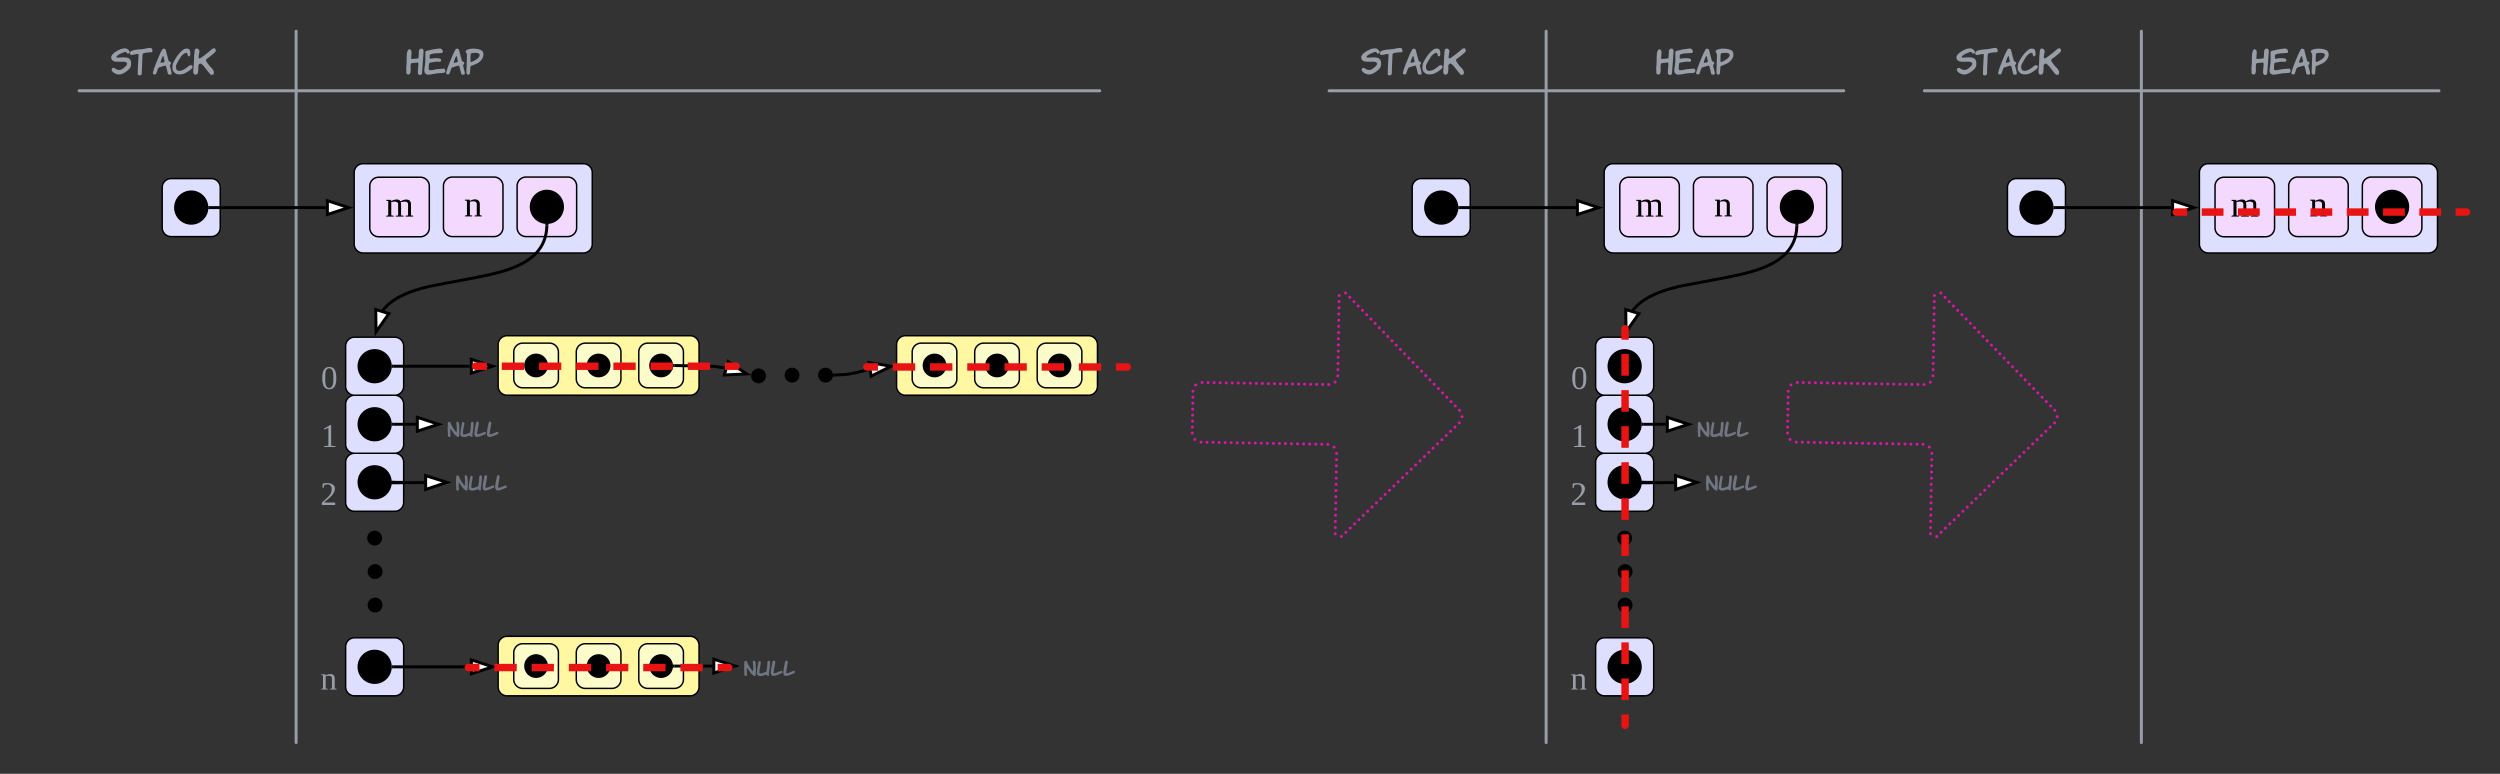 <svg xmlns="http://www.w3.org/2000/svg" xmlns:xlink="http://www.w3.org/1999/xlink" xmlns:lucid="lucid" width="1680" height="520"><rect width="100%" height="100%" fill="#333333" stroke="none"/><g transform="translate(520 380)" lucid:page-tab-id="0_0"><path d="M-500-354a6 6 0 0 1 6-6h168a6 6 0 0 1 6 6v28a6 6 0 0 1-6 6h-168a6 6 0 0 1-6-6z" fill="none"/><use xlink:href="#a" transform="matrix(1,0,0,1,-500,-360) translate(54.633 30.244)"/><path d="M-311-354a6 6 0 0 1 6-6h168a6 6 0 0 1 6 6v28a6 6 0 0 1-6 6h-168a6 6 0 0 1-6-6z" fill="none"/><use xlink:href="#b" transform="matrix(1,0,0,1,-311,-360) translate(63.8 30.244)"/><path d="M-321-359.5a.5.5 0 0 1 .5.5v478a.5.5 0 0 1-.5.5.5.5 0 0 1-.5-.5v-478a.5.5 0 0 1 .5-.5z" stroke="#979ea8" fill="none"/><path d="M-467.32-319a.5.5 0 0 1 .5-.5H219a.5.5 0 0 1 .5.5.5.5 0 0 1-.5.5h-685.82a.5.5 0 0 1-.5-.5z" stroke="#979ea8" fill="none"/><path d="M-411-254a6 6 0 0 1 6-6h27a6 6 0 0 1 6 6v27a6 6 0 0 1-6 6h-27a6 6 0 0 1-6-6z" stroke="#000" fill="#dedeff"/><path d="M-380.5-240.5c0 6.07-4.93 11-11 11s-11-4.93-11-11 4.93-11 11-11 11 4.93 11 11z" stroke="#000"/><path d="M-282-264a6 6 0 0 1 6-6h148a6 6 0 0 1 6 6v48a6 6 0 0 1-6 6h-148a6 6 0 0 1-6-6z" stroke="#000" fill="#dedeff"/><path d="M-271.5-254.9a6 6 0 0 1 6-6h28a6 6 0 0 1 6 6v28a6 6 0 0 1-6 6h-28a6 6 0 0 1-6-6z" stroke="#000" fill="#f4d9ff"/><use xlink:href="#c" transform="matrix(1,0,0,1,-266.507,-255.893) translate(5.494 21.431)"/><path d="M-222-255.02a6 6 0 0 1 6-6h28a6 6 0 0 1 6 6v28a6 6 0 0 1-6 6h-28a6 6 0 0 1-6-6z" stroke="#000" fill="#f4d9ff"/><use xlink:href="#d" transform="matrix(1,0,0,1,-217,-256.016) translate(8.889 21.431)"/><path d="M-172.5-255.02a6 6 0 0 1 6-6h28a6 6 0 0 1 6 6v28a6 6 0 0 1-6 6h-28a6 6 0 0 1-6-6z" stroke="#000" fill="#f4d9ff"/><path d="M-141.5-241c0 6.07-4.92 11-11 11-6.07 0-11-4.93-11-11s4.93-11 11-11c6.08 0 11 4.93 11 11z" stroke="#000"/><path d="M-281.74-36.4a6 6 0 0 1-6-6v-27a6 6 0 0 1 6-6h27a6 6 0 0 1 6 6v27a6 6 0 0 1-6 6z" stroke="#000" fill="#dedeff"/><path d="M-268.24-66.9c6.08 0 11 4.93 11 11 0 6.08-4.92 11-11 11-6.07 0-11-4.92-11-11 0-6.07 4.93-11 11-11z" stroke="#000"/><path d="M-281.74-75.4a6 6 0 0 1-6-6v-27a6 6 0 0 1 6-6h27a6 6 0 0 1 6 6v27a6 6 0 0 1-6 6z" stroke="#000" fill="#dedeff"/><path d="M-268.24-105.9c6.08 0 11 4.93 11 11 0 6.08-4.92 11-11 11-6.07 0-11-4.92-11-11 0-6.07 4.93-11 11-11z" stroke="#000"/><path d="M-281.74-114.4a6 6 0 0 1-6-6v-27a6 6 0 0 1 6-6h27a6 6 0 0 1 6 6v27a6 6 0 0 1-6 6z" stroke="#000" fill="#dedeff"/><path d="M-268.24-144.9c6.08 0 11 4.93 11 11 0 6.08-4.92 11-11 11-6.07 0-11-4.92-11-11 0-6.07 4.93-11 11-11z" stroke="#000"/><path d="M-379-240.5h78" stroke="#000" stroke-width="2" stroke-linejoin="round" fill="none"/><path d="M-378.97-239.5h-1.16l.13-1-.13-1h1.16z" stroke="#000" stroke-width=".05"/><path d="M-285.74-240.5l-14.26 4.63v-9.26z" stroke="#000" stroke-width="2" fill="#fff"/><path d="M-152.5-228.5l-.03.65-.1 1.53-.15 1.43-.2 1.35-.26 1.27-.3 1.2-.32 1.15-.36 1.1-.4 1.05-.46 1.02-.48 1-.52.95-.57.94-.6.92-.67.9-.7.92-.78.9-.85.88-.9.9-1.02.9-1.1.9-1.23.9-1.36.94-1.53.95-1.73.97-2 1-2.3 1.06-2.76 1.1-3.34 1.2-4.25 1.28-5.8 1.5-9.94 2.1-31.58 5.98-5.82 1.5-4.25 1.3-3.34 1.18-2.75 1.1-2.3 1.05-2 1-1.74 1-1.53.94-1.36.94-1.22.9-1.1.9-1.02.9-.9.9-.85.9-.78.9-.7.9-.1.1" stroke="#000" stroke-width="2" stroke-linejoin="round" fill="none"/><path d="M-151.52-228.45l-2-.04.03-1.13 1 .13 1-.13z" stroke="#000" stroke-width=".05"/><path d="M-267.28-157l-.23-15 8.85 2.74z" stroke="#000" stroke-width="2" fill="#fff"/><path d="M-307.24-130.4a6 6 0 0 1 6-6h4a6 6 0 0 1 6 6v10a6 6 0 0 1-6 6h-4a6 6 0 0 1-6-6z" fill="none"/><use xlink:href="#e" transform="matrix(1,0,0,1,-307.243,-136.398) translate(2.944 17.778)"/><path d="M-307.24-91.4a6 6 0 0 1 6-6h4a6 6 0 0 1 6 6v10a6 6 0 0 1-6 6h-4a6 6 0 0 1-6-6z" fill="none"/><use xlink:href="#f" transform="matrix(1,0,0,1,-307.243,-97.398) translate(2.944 17.778)"/><path d="M-307.63-52.4a6 6 0 0 1 6-6h4a6 6 0 0 1 6 6v10a6 6 0 0 1-6 6h-4a6 6 0 0 1-6-6z" fill="none"/><use xlink:href="#g" transform="matrix(1,0,0,1,-307.625,-58.398) translate(2.944 17.778)"/><path d="M-185.24-148.4a6 6 0 0 1 6-6h123a6 6 0 0 1 6 6v28a6 6 0 0 1-6 6h-123a6 6 0 0 1-6-6z" stroke="#000" fill="#fff7a1"/><path d="M-174.75-143.4a6 6 0 0 1 6-6h18a6 6 0 0 1 6 6v18a6 6 0 0 1-6 6h-18a6 6 0 0 1-6-6z" stroke="#000" fill="#fcfcca"/><path d="M-152.25-134.4c0 4.14-3.36 7.5-7.5 7.5-4.14 0-7.5-3.36-7.5-7.5 0-4.14 3.36-7.5 7.5-7.5 4.14 0 7.5 3.36 7.5 7.5z" stroke="#000"/><path d="M-132.74-143.4a6 6 0 0 1 6-6h18a6 6 0 0 1 6 6v18a6 6 0 0 1-6 6h-18a6 6 0 0 1-6-6z" stroke="#000" fill="#fcfcca"/><path d="M-110.24-134.4c0 4.14-3.36 7.5-7.5 7.5-4.15 0-7.5-3.36-7.5-7.5 0-4.14 3.35-7.5 7.5-7.5 4.14 0 7.5 3.36 7.5 7.5z" stroke="#000"/><path d="M-90.74-143.4a6 6 0 0 1 6-6h18a6 6 0 0 1 6 6v18a6 6 0 0 1-6 6h-18a6 6 0 0 1-6-6z" stroke="#000" fill="#fcfcca"/><path d="M-68.24-134.4c0 4.14-3.35 7.5-7.5 7.5-4.14 0-7.5-3.36-7.5-7.5 0-4.14 3.36-7.5 7.5-7.5 4.15 0 7.5 3.36 7.5 7.5z" stroke="#000"/><path d="M-255.73-133.9h51.48" stroke="#000" stroke-width="2" stroke-linejoin="round" fill="none"/><path d="M-255.7-132.9h-1.16l.13-1-.13-1h1.15z" stroke="#000" stroke-width=".05"/><path d="M-188.98-133.9l-14.27 4.64v-9.27z" stroke="#000" stroke-width="2" fill="#fff"/><path d="M-263.74-18.4c0 2.5-2 4.5-4.5 4.5-2.48 0-4.5-2-4.5-4.5 0-2.48 2.02-4.5 4.5-4.5 2.5 0 4.5 2.02 4.5 4.5zM-263.44 4.1c0 2.5-2 4.5-4.5 4.5s-4.5-2-4.5-4.5c0-2.48 2-4.5 4.5-4.5s4.5 2.02 4.5 4.5zM-263.44 26.6c0 2.5-2 4.5-4.5 4.5s-4.5-2-4.5-4.5c0-2.48 2-4.5 4.5-4.5s4.5 2.02 4.5 4.5z" stroke="#000"/><path d="M-281.74 87.6a6 6 0 0 1-6-6v-27a6 6 0 0 1 6-6h27a6 6 0 0 1 6 6v27a6 6 0 0 1-6 6z" stroke="#000" fill="#dedeff"/><path d="M-268.24 57.1c6.08 0 11 4.93 11 11 0 6.08-4.92 11-11 11-6.07 0-11-4.92-11-11 0-6.07 4.93-11 11-11z" stroke="#000"/><path d="M-307.63 71.6a6 6 0 0 1 6-6h4a6 6 0 0 1 6 6v10a6 6 0 0 1-6 6h-4a6 6 0 0 1-6-6z" fill="none"/><use xlink:href="#h" transform="matrix(1,0,0,1,-307.625,65.602) translate(2.944 17.778)"/><path d="M-185.24 53.6a6 6 0 0 1 6-6h123a6 6 0 0 1 6 6v28a6 6 0 0 1-6 6h-123a6 6 0 0 1-6-6z" stroke="#000" fill="#fff7a1"/><path d="M-174.75 58.6a6 6 0 0 1 6-6h18a6 6 0 0 1 6 6v18a6 6 0 0 1-6 6h-18a6 6 0 0 1-6-6z" stroke="#000" fill="#fcfcca"/><path d="M-152.25 67.6c0 4.14-3.36 7.5-7.5 7.5-4.14 0-7.5-3.36-7.5-7.5 0-4.14 3.36-7.5 7.5-7.5 4.14 0 7.5 3.36 7.5 7.5z" stroke="#000"/><path d="M-132.74 58.6a6 6 0 0 1 6-6h18a6 6 0 0 1 6 6v18a6 6 0 0 1-6 6h-18a6 6 0 0 1-6-6z" stroke="#000" fill="#fcfcca"/><path d="M-110.24 67.6c0 4.14-3.36 7.5-7.5 7.5-4.15 0-7.5-3.36-7.5-7.5 0-4.14 3.35-7.5 7.5-7.5 4.14 0 7.5 3.36 7.5 7.5z" stroke="#000"/><path d="M-90.74 58.6a6 6 0 0 1 6-6h18a6 6 0 0 1 6 6v18a6 6 0 0 1-6 6h-18a6 6 0 0 1-6-6z" stroke="#000" fill="#fcfcca"/><path d="M-68.24 67.6c0 4.14-3.35 7.5-7.5 7.5-4.14 0-7.5-3.36-7.5-7.5 0-4.14 3.36-7.5 7.5-7.5 4.15 0 7.5 3.36 7.5 7.5z" stroke="#000"/><path d="M82.5-148.4a6 6 0 0 1 6-6h123a6 6 0 0 1 6 6v28a6 6 0 0 1-6 6h-123a6 6 0 0 1-6-6z" stroke="#000" fill="#fff7a1"/><path d="M93-143.4a6 6 0 0 1 6-6h18a6 6 0 0 1 6 6v18a6 6 0 0 1-6 6H99a6 6 0 0 1-6-6z" stroke="#000" fill="#fcfcca"/><path d="M115.5-134.4c0 4.14-3.36 7.5-7.5 7.5-4.15 0-7.5-3.36-7.5-7.5 0-4.14 3.35-7.5 7.5-7.5 4.14 0 7.5 3.36 7.5 7.5z" stroke="#000"/><path d="M135-143.4a6 6 0 0 1 6-6h18a6 6 0 0 1 6 6v18a6 6 0 0 1-6 6h-18a6 6 0 0 1-6-6z" stroke="#000" fill="#fcfcca"/><path d="M157.5-134.4c0 4.14-3.36 7.5-7.5 7.5-4.14 0-7.5-3.36-7.5-7.5 0-4.14 3.36-7.5 7.5-7.5 4.14 0 7.5 3.36 7.5 7.5z" stroke="#000"/><path d="M177-143.4a6 6 0 0 1 6-6h18a6 6 0 0 1 6 6v18a6 6 0 0 1-6 6h-18a6 6 0 0 1-6-6z" stroke="#000" fill="#fcfcca"/><path d="M199.5-134.4c0 4.14-3.35 7.5-7.5 7.5-4.14 0-7.5-3.36-7.5-7.5 0-4.14 3.36-7.5 7.5-7.5 4.15 0 7.5 3.36 7.5 7.5zM-5.74-127.4c0 2.5-2.02 4.5-4.5 4.5-2.5 0-4.5-2-4.5-4.5 0-2.48 2-4.5 4.5-4.5 2.48 0 4.5 2.02 4.5 4.5zM39.26-127.9c0 2.5-2.02 4.5-4.5 4.5-2.5 0-4.5-2-4.5-4.5 0-2.48 2-4.5 4.5-4.5 2.48 0 4.5 2.02 4.5 4.5z" stroke="#000"/><path d="M-66.73-134.38l26.32.57 7.48 1.06" stroke="#000" stroke-width="2" stroke-linejoin="round" fill="none"/><path d="M-66.68-135.38l-.05 2-1.2-.02.2-.98-.16-1.02z" stroke="#000" stroke-width=".05"/><path d="M-18.22-128.75l-14.98.74 2.43-8.96z" stroke="#000" stroke-width="2" fill="#fff"/><path d="M40.76-127.95l8.03-.43 6.34-1.14 8.65-2.13" stroke="#000" stroke-width="2" stroke-linejoin="round" fill="none"/><path d="M40.84-126.95l-1.42.07.34-.95-.1-1.03v-.03l1.07-.05z" stroke="#000" stroke-width=".05"/><path d="M78.8-133.9l-13.4 6.7-1.4-9.17z" stroke="#000" stroke-width="2" fill="#fff"/><path d="M16.76-127.9c0 2.5-2.02 4.5-4.5 4.5-2.5 0-4.5-2-4.5-4.5 0-2.48 2-4.5 4.5-4.5 2.48 0 4.5 2.02 4.5 4.5z" stroke="#000"/><path d="M-22.82 64.6a6 6 0 0 1 6-6h28a6 6 0 0 1 6 6v6a6 6 0 0 1-6 6h-28a6 6 0 0 1-6-6z" fill="none"/><use xlink:href="#i" transform="matrix(1,0,0,1,-22.815,58.602) translate(2.713 15.72)"/><path d="M-66.73 67.6h25.4" stroke="#000" stroke-width="2" stroke-linejoin="round" fill="none"/><path d="M-66.7 68.6h-1.24l.2-.98-.15-1.02h1.2z" stroke="#000" stroke-width=".05"/><path d="M-26.05 67.6l-14.27 4.64v-9.27z" stroke="#000" stroke-width="2" fill="#fff"/><path d="M-216.44-60a6 6 0 0 1 6-6h28a6 6 0 0 1 6 6v6a6 6 0 0 1-6 6h-28a6 6 0 0 1-6-6z" fill="none"/><use xlink:href="#i" transform="matrix(1,0,0,1,-216.444,-66) translate(2.713 15.72)"/><path d="M-222.04-96a6 6 0 0 1 6-6h28a6 6 0 0 1 6 6v6a6 6 0 0 1-6 6h-28a6 6 0 0 1-6-6z" fill="none"/><use xlink:href="#i" transform="matrix(1,0,0,1,-222.044,-102) translate(2.713 15.72)"/><path d="M-255.73-55.9l6.43.07h.03l-.02.02-.97.04-6.78.2.86.02 21.23-.2" stroke="#000" stroke-width="2" stroke-linejoin="round" fill="none"/><path d="M-255.7-56.9l-.02 2h-1.14l.13-1-.13-1z" stroke="#000" stroke-width=".05"/><path d="M-219.7-55.87l-14.23 4.77-.08-9.27z" stroke="#000" stroke-width="2" fill="#fff"/><path d="M-255.73-94.9h15.18" stroke="#000" stroke-width="2" stroke-linejoin="round" fill="none"/><path d="M-255.7-93.9h-1.16l.13-1-.13-1h1.15z" stroke="#000" stroke-width=".05"/><path d="M-225.28-94.9l-14.27 4.64v-9.27z" stroke="#000" stroke-width="2" fill="#fff"/><path d="M-255.73 68.1h51.48" stroke="#000" stroke-width="2" stroke-linejoin="round" fill="none"/><path d="M-255.7 69.1h-1.16l.13-1-.13-1h1.15z" stroke="#000" stroke-width=".05"/><path d="M-188.98 68.1l-14.27 4.64v-9.27z" stroke="#000" stroke-width="2" fill="#fff"/><path d="M61.25-133.4a1.25 1.25 0 0 1 1.25-1.25h175a1.25 1.25 0 0 1 1.25 1.25 1.25 1.25 0 0 1-1.25 1.25h-175a1.25 1.25 0 0 1-1.25-1.25z" fill="none"/><path d="M80-134.65h15m10 0h15m10 0h15m10 0h15m10 0h15m10 0h15m10 0h7.5l.2.02.2.04.17.1.17.1.14.12.13.15.1.16.1.2.04.18v.4l-.05.2-.1.17-.1.17-.12.15-.14.1-.17.12-.18.07-.2.04H230m-10 0h-15m-10 0h-15m-10 0h-15m-10 0h-15m-10 0h-15m-10 0H80m-10 0h-7.7l-.2-.05-.17-.1-.16-.1-.15-.1-.13-.16-.1-.17-.1-.18-.03-.2-.02-.2.02-.2.04-.2.1-.17.1-.16.12-.15.15-.13.16-.1.18-.1.2-.03.2-.02H70" stroke="#e81313" stroke-width="2.5" fill="none"/><path d="M-206.5 68.6a1.25 1.25 0 0 1 1.26-1.25h175A1.25 1.25 0 0 1-29 68.6a1.25 1.25 0 0 1-1.24 1.25h-175a1.25 1.25 0 0 1-1.25-1.25z" fill="none"/><path d="M-187.74 67.35h15m10 0h15m10 0h15m10 0h15m10 0h15m10 0h15m10 0h7.5l.2.02.18.04.18.1.17.1.14.12.13.15.1.16.08.2.04.18v.4l-.05.2-.08.17-.1.17-.13.15-.15.1-.18.12-.18.07-.2.04h-7.68m-10 0h-15m-10 0h-15m-10 0h-15m-10 0h-15m-10 0h-15m-10 0h-15m-10 0h-7.7l-.2-.05-.17-.08-.18-.1-.15-.13-.12-.16-.1-.17-.08-.18-.05-.2v-.4l.05-.2.07-.17.1-.16.13-.15.15-.13.17-.1.17-.1.2-.03.2-.02h7.5" stroke="#e81313" stroke-width="2.5" fill="none"/><path d="M-201.56-133.9a1.25 1.25 0 0 1 1.25-1.25h175a1.25 1.25 0 0 1 1.23 1.25 1.25 1.25 0 0 1-1.25 1.25h-175a1.25 1.25 0 0 1-1.25-1.25z" fill="none"/><path d="M-182.8-135.15h15m10 0h15m10 0h15m9.98 0h15m10 0h15m10 0h15m10 0h7.5l.2.02.2.04.17.1.17.1.15.12.13.15.1.16.07.2.05.18v.4l-.05.2-.07.17-.1.17-.13.15-.15.1-.17.12-.18.07-.2.04H-32.8m-10.02 0h-15m-10 0h-15m-10 0h-15m-10 0h-15m-10 0h-15m-10 0h-15m-10 0h-7.7l-.18-.05-.18-.1-.17-.1-.15-.1-.13-.16-.1-.17-.07-.18-.05-.2v-.4l.05-.2.07-.17.1-.16.13-.15.15-.13.17-.1.18-.1.2-.03.2-.02h7.5" stroke="#e81313" stroke-width="2.5" fill="none"/><path d="M281.68-117.1a6 6 0 0 1 6.1-5.88l85.1 1.42a6 6 0 0 0 6.1-5.9l.9-53.98a2.5 2.5 0 0 1 4.28-1.7l76.6 78.9a5.98 5.98 0 0 1-.15 8.46L381.43-19.5a2.5 2.5 0 0 1-4.22-1.85l.9-53.98a6 6 0 0 0-5.9-6.1l-85.1-1.42a6 6 0 0 1-5.9-6.1z" fill-opacity="0"/><path d="M282.68-117.07c0 .55-.47 1-1.02.98-.55 0-1-.45-.98-1 0-.55.46-1 1.02-1 .55.02 1 .48.98 1.03zm1.83-4.2c0 .54-.46.98-1 .97-.56 0-1-.46-1-1.02.02-.55.47-1 1.02-.98.56 0 1 .47 1 1.02zm4.28-1.7c0 .55-.47 1-1.02 1-.55-.02-1-.48-.98-1.03 0-.55.46-1 1.02-.98.55 0 1 .46.98 1zm4.05.07c0 .55-.46 1-1.02.98-.54 0-.98-.46-.97-1 0-.57.46-1 1.02-1 .55 0 1 .47.98 1.02zm4.05.07c0 .55-.46 1-1 .98-.57 0-1-.46-1-1.02 0-.55.47-1 1.02-.98.55 0 1 .47.98 1.02zm4.05.07c0 .55-.46 1-1 .98-.56 0-1-.47-1-1.02s.47-1 1.02-.98c.55 0 1 .46.98 1.02zm4.06.06c-.02.56-.48 1-1.03 1-.55-.02-1-.48-.98-1.03 0-.55.45-1 1-.98.56 0 1 .45 1 1zm4.04.07c0 .55-.47 1-1.02.98-.55 0-1-.46-.98-1 0-.56.46-1 1.02-1 .55 0 1 .47.98 1.02zm4.05.07c-.02.55-.47 1-1.02.98-.56 0-1-.46-1-1 .02-.57.48-1 1.03-1 .56 0 1 .47 1 1.02zm4.04.07c0 .56-.46 1-1 1-.57-.02-1-.47-1-1.03 0-.55.47-1 1.02-.98.55 0 1 .46.98 1zm4.06.08c0 .55-.47 1-1.02.98-.55 0-1-.47-.98-1.02 0-.55.46-1 1-.98.57 0 1 .46 1 1.02zm4.05.06c0 .56-.47 1-1.02 1-.55-.02-1-.48-.98-1.03 0-.54.46-.98 1.02-.97.55 0 1 .46.98 1zm4.05.07c0 .56-.46 1-1.02 1-.55 0-1-.47-.98-1.02 0-.55.47-1 1.02-1 .55.02 1 .48.98 1.03zm4.05.08c0 .55-.46 1-1 .98-.57 0-1-.46-1-1 0-.57.47-1 1.02-1s1 .47.98 1.02zm4.06.07c0 .55-.46 1-1 .98-.56 0-1-.46-1-1.02 0-.54.47-.98 1.02-.97.55 0 1 .47 1 1.02zm4.06.07c0 .55-.47 1-1.02.98-.55 0-1-.47-.98-1.02 0-.55.46-1 1-.98.57 0 1 .46 1 1.02zm4.05.06c0 .56-.45 1-1 1-.56-.02-1-.48-1-1.03.02-.55.47-1 1.03-.98.55 0 1 .46.98 1zm4.06.07c0 .55-.46 1-1 .98-.57 0-1-.46-1-1 0-.56.47-1 1.02-1s1 .47.98 1.02zm4.05.07c0 .55-.45 1-1 .98-.55 0-1-.46-1-1 .02-.57.48-1 1.03-1s1 .47.98 1.02zm4.07.07c0 .54-.47.98-1.02.97-.55 0-1-.46-.98-1.02 0-.55.46-1 1-.98.57 0 1 .47 1 1.02zm4.05.05c0 .56-.47 1-1.02 1-.55-.02-1-.48-.98-1.03 0-.55.46-1 1.02-.98.55 0 1 .46.98 1zm4.05.07c0 .55-.46 1-1.02 1-.55-.02-1-.48-.98-1.03 0-.56.47-1 1.02-1 .54.02.98.47.97 1.02zm4.05.07c0 .54-.46.98-1 .97-.57 0-1-.46-1-1 0-.56.47-1 1.02-1s1 .47.98 1.02zm4.06.06c0 .55-.47 1-1.02.98-.55 0-1-.46-.98-1 0-.57.46-1 1-1 .57 0 1 .47 1 1.02zm4.27-1.7c0 .57-.47 1-1.02 1s-1-.47-.98-1.02c0-.55.46-1 1-.98.57 0 1 .46 1 1zm1.83-4.2c0 .55-.47 1-1.02.98-.55 0-1-.46-.98-1 0-.57.46-1 1-1 .56 0 1 .47 1 1.02zm.06-4.15c0 .56-.46 1-1 1-.56-.02-1-.47-1-1.03 0-.55.47-1 1.02-.98.55 0 1 .46.98 1zm.07-4.14c0 .55-.45 1-1 .98-.55 0-1-.47-1-1.02.02-.55.48-1 1.03-.98.55 0 1 .46.98 1.02zm.08-4.16c0 .55-.46 1-1 1-.56-.02-1-.48-1-1.03s.47-1 1.02-.98c.55 0 1 .45.98 1zm.07-4.15c0 .55-.46 1-1 .98-.57 0-1-.46-1-1 0-.56.47-1 1.02-1s1 .47.98 1.02zm.07-4.15c0 .55-.46 1-1 .98-.57 0-1-.46-1-1.02 0-.55.47-1 1.02-.98.55 0 1 .47.98 1.02zm.07-4.15c-.02.55-.47 1-1.02.98-.56 0-1-.46-1-1.02.02-.54.48-.98 1.03-.97.56 0 1 .46 1 1.02zm.06-4.16c0 .55-.46 1-1 .98-.57 0-1-.47-1-1.02s.47-1 1.02-.98c.55 0 1 .46.98 1zm.07-4.16c0 .55-.46 1-1 .98-.57 0-1-.46-1-1 0-.56.47-1 1.02-1s1 .47.98 1.02zm.07-4.15c0 .54-.46.98-1.02.97-.55 0-1-.46-.98-1.02 0-.55.47-1 1.02-.98.55 0 1 .47.98 1.02zm.07-4.16c0 .55-.46 1-1.02.98-.55 0-1-.46-.98-1.02 0-.55.47-1 1.02-.98.54 0 .98.46.97 1.02zm.07-4.16c0 .56-.46 1-1.02 1-.55-.02-1-.48-.98-1.03 0-.55.47-1 1.02-.98.55 0 1 .46.98 1zm.07-4.15c0 .55-.45 1-1 1-.56-.02-1-.48-1-1.03.02-.55.48-1 1.03-.98.55 0 1 .46.98 1zm.08-4.15c0 .55-.46 1-1.02.98-.55 0-1-.46-.98-1 0-.57.46-1 1.02-1 .55 0 1 .47.98 1.02zm4.28-1.7c0 .56-.46 1-1.02 1-.55-.02-1-.48-.98-1.03 0-.55.46-1 1.02-.98.55 0 1 .46.98 1.02zm2.84 2.93c0 .56-.47 1-1.02 1-.55-.02-1-.47-.98-1.03 0-.55.46-1 1-.98.57 0 1 .45 1 1zm2.83 2.93c0 .55-.46 1-1 .98-.56 0-1-.45-1-1 0-.56.47-1 1.02-1 .55.02 1 .48.98 1.03zm2.84 2.92c0 .55-.46 1-1.02.98-.55 0-1-.46-.98-1 0-.57.47-1 1.02-1 .54 0 .98.47.97 1.02zm2.84 2.92c0 .55-.46 1-1 .98-.56 0-1-.46-1-1 .02-.56.47-1 1.02-1 .56 0 1 .47 1 1.02zm2.84 2.92c0 .54-.46 1-1 .98-.56 0-1-.47-1-1.02s.47-1 1.02-.98c.55 0 1 .46.98 1zm2.84 2.9c0 .57-.46 1-1.02 1-.55 0-1-.47-.98-1.02 0-.55.47-1 1.02-.98.55 0 1 .46.98 1zm2.84 2.94c0 .55-.47 1-1.02.98-.55 0-1-.46-.98-1.02 0-.55.46-1 1-.98.57 0 1 .46 1 1.02zm2.83 2.92c0 .55-.46 1-1 .98-.57 0-1-.46-1-1.02 0-.55.47-1 1.02-.98.55 0 1 .47.98 1.02zm2.84 2.92c-.02.55-.47 1-1.03.98-.55 0-1-.46-.98-1 0-.57.46-1 1-1 .56 0 1 .47 1 1.02zm2.83 2.92c0 .55-.47 1-1.02.98-.54 0-.98-.46-.97-1 0-.56.46-1 1-1 .57 0 1 .47 1 1.02zm2.83 2.92c0 .55-.46 1-1 1-.56-.02-1-.48-1-1.03 0-.56.47-1 1.02-1 .55.02 1 .47.98 1.02zm2.84 2.92c0 .56-.46 1-1.02 1-.55-.02-1-.48-.98-1.03 0-.54.47-.98 1.02-.97.55 0 1 .46.98 1zm2.84 2.93c0 .55-.47 1-1.02.98-.55 0-1-.46-.98-1.02 0-.55.46-1 1-.98.57 0 1 .46 1 1.02zm2.83 2.92c0 .54-.46.98-1 .97-.56 0-1-.46-1-1.02 0-.55.47-1 1.02-.98.54 0 .98.47.97 1.02zm2.84 2.9c0 .56-.45 1-1 1-.56-.02-1-.47-1-1.02.02-.56.48-1 1.03-1 .55.02 1 .48.98 1.03zm2.85 2.93c0 .55-.47 1-1.02.98-.55 0-1-.45-.98-1 0-.55.46-1 1-1 .57.02 1 .48 1 1.03zm2.84 2.92c-.02.55-.48 1-1.03 1-.55-.02-1-.48-.98-1.03 0-.55.45-1 1-.98.55 0 1 .46 1 1zm2.82 2.92c0 .56-.46 1-1 1-.57-.02-1-.48-1-1.03s.47-1 1.02-.98c.55 0 1 .46.98 1zm2.84 2.93c0 .55-.47 1-1.02.98-.55 0-1-.47-.98-1.02 0-.55.46-1 1.02-.98.55 0 1 .46.98 1.02zm2.83 2.92c0 .55-.47 1-1.02.98-.55 0-1-.46-1-1.02.02-.55.48-1 1.03-.98.56 0 1 .47 1 1.02zm2.83 2.92c0 .55-.46 1-1 .98-.57 0-1-.46-1-1 0-.57.47-1 1.02-1s1 .47.98 1.02zm2.84 2.92c0 .55-.47 1-1.02.98-.55 0-1-.46-.98-1 0-.57.46-1 1.02-1 .54 0 .98.47.97 1.02zm2.83 2.92c0 .55-.46 1-1 1-.56-.02-1-.48-1-1.03s.47-1 1.02-.98c.55 0 1 .46.98 1zm2.84 2.92c0 .56-.46 1-1 1-.57-.02-1-.48-1-1.03s.47-1 1.02-.98c.55 0 1 .45.98 1zm2.84 2.93c0 .55-.47 1-1.02.98-.55 0-1-.46-.98-1 0-.56.46-1 1.02-1 .55.02 1 .47.98 1.03zm2.84 2.92c0 .55-.47 1-1.02.98-.55 0-1-.46-.98-1.02 0-.54.46-.98 1-.97.56 0 1 .47 1 1.02zm2.83 2.92c0 .55-.46 1-1 .98-.57 0-1-.46-1-1 0-.57.47-1 1.02-1s1 .47.98 1.02zm1.7 4.26c-.02.55-.47 1-1.03 1-.55-.02-1-.48-.98-1.03 0-.55.46-1 1.02-.98.55 0 1 .46.98 1zm-1.84 4.2c0 .56-.45 1-1 1-.56-.02-1-.48-1-1.03.02-.55.47-1 1.03-.98.55 0 1 .46.98 1.02zm-2.92 2.83c0 .55-.47 1-1.02.98-.55 0-1-.46-.98-1 0-.57.46-1 1-1 .57 0 1 .47 1 1.02zm-2.94 2.83c0 .54-.46.98-1 .97-.56 0-1-.47-1-1.02s.47-1 1.02-.98c.55 0 1 .46.98 1.02zm-2.93 2.8c0 .56-.45 1-1 1-.56-.02-1-.47-1-1.02.02-.56.48-1 1.03-1 .55.02 1 .48.98 1.03zm-2.92 2.83c0 .56-.47 1-1.02 1-.55-.02-1-.48-.98-1.03 0-.55.46-1 1-.98.57 0 1 .46 1 1zm-2.94 2.83c0 .55-.46 1-1 .98-.56 0-1-.46-1-1 0-.57.47-1 1.02-1s1 .47.98 1.02zM444-78.8c0 .54-.45.98-1 .97-.56 0-1-.47-1-1.02.02-.55.48-1 1.03-.98.55 0 1 .46.98 1.02zM441.1-76c0 .56-.47 1-1.02 1-.55-.02-1-.47-.98-1.02 0-.56.46-1 1.02-1 .55.02 1 .48.98 1.03zm-2.93 2.83c0 .56-.47 1-1.02 1-.55-.02-1-.48-.98-1.03 0-.55.46-1 1-.98.56 0 1 .46 1 1zm-2.94 2.83c0 .55-.45 1-1 .98-.56 0-1-.46-1-1 .02-.57.48-1 1.03-1s1 .47.98 1.02zm-2.92 2.82c0 .56-.46 1-1.02 1-.55-.02-1-.48-.98-1.03 0-.55.46-1 1.02-.98.55 0 1 .46.98 1zm-2.93 2.83c0 .56-.47 1-1.02 1-.55-.02-1-.47-.98-1.02 0-.56.46-1 1-1 .57.02 1 .48 1 1.03zm-2.94 2.83c0 .56-.45 1-1 1-.56-.02-1-.48-1-1.03.02-.55.48-1 1.03-.98.55 0 1 .46.98 1zm-2.92 2.83c0 .55-.46 1-1.02.98-.55 0-1-.46-.98-1 0-.57.46-1 1.02-1 .55 0 1 .47.98 1.02zm-2.93 2.82c0 .56-.47 1-1.02 1-.55-.02-1-.48-.98-1.03 0-.55.46-1 1-.98.57 0 1 .46 1 1zm-2.94 2.83c0 .56-.45 1-1 1-.55-.02-1-.47-1-1.02.02-.56.48-1 1.03-1 .55.02 1 .48.98 1.03zm-2.92 2.83c0 .56-.46 1-1.02 1-.55-.02-1-.48-.98-1.03 0-.55.47-1 1.02-.98.55 0 1 .46.98 1zm-2.93 2.83c0 .55-.47 1-1.02.98-.55 0-1-.46-.98-1 0-.57.46-1 1-1 .57 0 1 .47 1 1.02zm-2.94 2.82c0 .56-.45 1-1 1-.55-.02-1-.48-.98-1.03 0-.55.46-1 1-.98.56 0 1 .46 1 1zm-2.92 2.83c0 .56-.46 1-1 1-.57-.02-1-.47-1-1.03 0-.55.47-1 1.02-.98.55 0 1 .46.98 1zm-2.93 2.83c0 .56-.47 1-1.02 1-.55-.02-1-.48-.98-1.03 0-.55.46-1 1.02-.98.55 0 1 .46.98 1zm-2.93 2.83c0 .55-.47 1-1.02.98-.55 0-1-.46-.98-1 0-.57.46-1 1-1 .57 0 1 .47 1 1.02zm-2.94 2.82c0 .56-.46 1-1 1-.57-.02-1-.48-1-1.03s.47-1 1.02-.98c.55 0 1 .46.98 1zm-2.93 2.83c0 .56-.46 1-1.02 1-.55-.02-1-.47-.98-1.03 0-.55.46-1 1.02-.98.55 0 1 .46.98 1zm-2.93 2.83c0 .56-.47 1-1.02 1-.55-.02-1-.48-.98-1.03 0-.55.46-1 1-.98.57 0 1 .46 1 1zm-2.94 2.83c0 .55-.46 1-1 .98-.57 0-1-.46-1-1.02 0-.55.47-1 1.02-.98.55 0 1 .47.98 1.02zm-2.93 2.82c0 .55-.46 1-1.02 1-.55-.02-1-.48-.98-1.03 0-.55.46-1 1.02-.98.55 0 1 .46.98 1zm-2.93 2.83c0 .56-.47 1-1.02 1-.55-.02-1-.47-.98-1.03 0-.55.46-1 1-.98.57 0 1 .46 1 1zm-4.22-1.83c0 .55-.47 1-1.02.98-.55 0-1-.46-.98-1 0-.57.46-1 1-1 .57 0 1 .47 1 1.02zm.07-4.15c0 .55-.47 1-1.02.98-.55 0-1-.46-.98-1 0-.57.46-1 1-1 .57 0 1 .47 1 1.02zm.07-4.15c0 .55-.47 1-1.02.98-.55 0-1-.47-.98-1.02 0-.55.46-1 1-.98.57 0 1 .46 1 1.02zm.07-4.16c0 .57-.46 1-1 1-.56 0-1-.47-1-1.02s.47-1 1.02-.98c.55 0 1 .46 1 1zm.07-4.14c0 .55-.46 1-1 .98-.56 0-1-.46-1-1 0-.56.47-1 1.02-1 .54 0 .98.47.97 1.02zm.07-4.15c0 .56-.46 1-1 1-.56-.02-1-.47-1-1.02 0-.56.47-1 1.02-1 .55.02 1 .48.98 1.03zm.07-4.14c0 .55-.45 1-1 .98-.55 0-1-.46-1-1.02.02-.55.48-1 1.03-.98.55 0 1 .46.98 1.02zm.08-4.16c0 .56-.46 1-1 1-.57-.02-1-.48-1-1.03s.47-1 1.02-.98c.55 0 1 .45.98 1zm.07-4.15c0 .55-.46 1-1 .98-.57 0-1-.46-1-1 0-.56.47-1 1.02-1s1 .47.98 1.02zm.07-4.15c0 .55-.46 1-1 .98-.57 0-1-.46-1-1 0-.57.47-1 1.02-1s1 .47.98 1.02zm.07-4.15c-.02.55-.47 1-1.02.98-.56 0-1-.46-1-1.02.02-.54.48-.98 1.03-.97.56 0 1 .47 1 1.02zm.06-4.16c0 .55-.46 1-1 .98-.57 0-1-.47-1-1.02s.47-1 1.02-.98c.55 0 1 .46.98 1zm.07-4.16c0 .56-.46 1-1.02 1-.54-.02-.98-.48-.97-1.03 0-.54.47-.98 1.02-.97.55 0 1 .46.98 1zm.07-4.15c0 .54-.46.98-1.02.97-.55 0-1-.46-.98-1 0-.57.47-1 1.02-1s1 .47.98 1.02zm-1.68-4.28c0 .55-.47 1-1.02.98-.55 0-1-.46-.98-1 0-.57.46-1 1-1 .56 0 1 .47 1 1.02zm-4.22-1.83c0 .54-.46.98-1 .97-.57 0-1-.46-1-1 0-.57.47-1 1.02-1s1 .47.98 1.02zm-4.05-.08c0 .56-.46 1-1.02 1-.55-.02-1-.48-.98-1.03 0-.56.47-1 1.02-1 .55.02 1 .47.98 1.02zm-4.05-.06c0 .55-.47 1-1.02.98-.55 0-1-.47-.98-1.02 0-.55.46-1 1.02-.98.55 0 1 .46.98 1.02zm-4.05-.07c0 .54-.47.98-1.02.97-.55 0-1-.46-.98-1.02 0-.55.46-1 1-.98.57 0 1 .46 1 1.02zM357-81.7c-.02.55-.47 1-1.02.98-.55 0-1-.46-1-1 .02-.57.48-1 1.03-1 .56 0 1 .47 1 1.02zm-4.06-.07c0 .55-.46 1-1.02.98-.55 0-1-.46-.98-1 0-.57.47-1 1.02-1s1 .47.98 1.02zm-4.05-.07c-.02.56-.48 1-1.03 1-.55-.02-1-.48-.98-1.03 0-.55.45-1 1-.98.56 0 1 .46 1 1zm-4.06-.06c0 .55-.47 1-1.02.98-.55 0-1-.47-.98-1.02 0-.55.46-1 1-.98.57 0 1 .46 1 1.02zm-4.05-.07c-.02.55-.48 1-1.03.98-.55 0-1-.46-.98-1.02 0-.54.45-.98 1-.97.55 0 1 .46 1 1.02zm-4.07-.07c0 .55-.46 1-1 .98-.57 0-1-.46-1-1 0-.57.47-1 1.02-1s1 .47.98 1.02zm-4.05-.07c0 .56-.46 1-1.02 1-.55 0-1-.47-.98-1.02 0-.55.47-1 1.02-.98.55 0 1 .46.98 1zm-4.05-.06c0 .56-.47 1-1.02 1-.54-.02-.98-.48-.97-1.03 0-.54.46-.98 1-.97.57 0 1 .46 1 1zm-4.05-.07c0 .56-.47 1-1.02 1-.55-.02-1-.48-.98-1.03 0-.55.46-1 1-.98.56 0 1 .46 1 1zm-4.06-.06c0 .56-.46 1-1 1-.57-.02-1-.47-1-1.03 0-.55.47-1 1.02-.98.55 0 1 .46.98 1zm-4.05-.06c0 .55-.46 1-1.02.98-.55 0-1-.46-.98-1 0-.57.47-1 1.02-1 .54 0 .98.47.97 1.02zm-4.05-.07c0 .55-.47 1-1.02.98-.55 0-1-.46-.98-1 0-.56.46-1 1.02-1 .55 0 1 .47.98 1.02zm-4.05-.07c0 .56-.47 1-1.02 1-.55-.02-1-.48-.98-1.03 0-.55.46-1 1-.98.57 0 1 .45 1 1zm-4.06-.06c0 .55-.45 1-1 .98-.55 0-1-.47-1-1.02.02-.55.48-1 1.03-.98.55 0 1 .46.98 1.02zm-4.04-.07c0 .55-.46 1-1 .98-.57 0-1-.46-1-1.02 0-.55.47-1 1.02-.98.55 0 1 .47.98 1.02zm-4.05-.07c0 .55-.45 1-1 .98-.56 0-1-.46-1-1 .02-.57.47-1 1.03-1 .55 0 1 .47.98 1.02zm-4.04-.07c0 .55-.47 1-1.02.98-.55 0-1-.45-.98-1 0-.55.46-1 1-1 .57.02 1 .48 1 1.03zm-4.05-.07c0 .56-.46 1-1 1-.56-.02-1-.48-1-1.03.02-.55.47-1 1.02-.98.55 0 1 .46 1 1zm-4.2-1.82c-.02.55-.47 1-1.02.98-.56 0-1-.47-1-1.02.02-.55.48-1 1.03-.98.56 0 1 .46 1 1.02zm-1.7-4.28c0 .56-.46 1-1 1-.56-.02-1-.48-1-1.03.02-.55.47-1 1.02-.98.56 0 1 .46 1 1zm.07-4c0 .54-.46.98-1 .97-.57 0-1-.47-1-1.02 0-.54.47-.98 1.02-.97.54 0 .98.46.97 1.02zm.07-4.03c0 .55-.46 1-1 .98-.57 0-1-.46-1-1 0-.56.47-1 1.02-1 .55.02 1 .47.98 1.03zm.07-4.02c0 .56-.46 1-1 1-.56-.02-1-.47-1-1.03.02-.55.47-1 1.03-.98.55 0 1 .45.98 1zm.08-4c0 .54-.47.98-1.02.97-.55 0-1-.46-.98-1.02 0-.55.46-1 1-.98.57 0 1 .47 1 1.02zm.06-4.03c0 .55-.46 1-1 .98-.57 0-1-.46-1-1 0-.57.47-1 1.02-1s1 .47.98 1.02zm.07-4.02c0 .55-.45 1-1 .98-.56 0-1-.46-1-1 .02-.57.48-1 1.03-1s1 .47.98 1.02z" fill="#d916a8"/><path d="M340-354a6 6 0 0 1 6-6h168a6 6 0 0 1 6 6v28a6 6 0 0 1-6 6H346a6 6 0 0 1-6-6z" fill="none"/><use xlink:href="#j" transform="matrix(1,0,0,1,340,-360) translate(54.633 30.244)"/><path d="M529-354a6 6 0 0 1 6-6h168a6 6 0 0 1 6 6v28a6 6 0 0 1-6 6H535a6 6 0 0 1-6-6z" fill="none"/><use xlink:href="#k" transform="matrix(1,0,0,1,529,-360) translate(63.8 30.244)"/><path d="M519-359.5a.5.5 0 0 1 .5.5v478a.5.5 0 0 1-.5.5.5.5 0 0 1-.5-.5v-478a.5.5 0 0 1 .5-.5z" stroke="#979ea8" fill="none"/><path d="M372.68-319a.5.5 0 0 1 .5-.5H719a.5.5 0 0 1 .5.5.5.5 0 0 1-.5.5H373.18a.5.5 0 0 1-.5-.5z" stroke="#979ea8" fill="none"/><path d="M429-254a6 6 0 0 1 6-6h27a6 6 0 0 1 6 6v27a6 6 0 0 1-6 6h-27a6 6 0 0 1-6-6z" stroke="#000" fill="#dedeff"/><path d="M459.5-240.5c0 6.07-4.93 11-11 11s-11-4.93-11-11 4.93-11 11-11 11 4.93 11 11z" stroke="#000"/><path d="M558-264a6 6 0 0 1 6-6h148a6 6 0 0 1 6 6v48a6 6 0 0 1-6 6H564a6 6 0 0 1-6-6z" stroke="#000" fill="#dedeff"/><path d="M568.5-254.9a6 6 0 0 1 6-6h28a6 6 0 0 1 6 6v28a6 6 0 0 1-6 6h-28a6 6 0 0 1-6-6z" stroke="#000" fill="#f4d9ff"/><use xlink:href="#c" transform="matrix(1,0,0,1,573.493,-255.893) translate(5.494 21.431)"/><path d="M618-255.02a6 6 0 0 1 6-6h28a6 6 0 0 1 6 6v28a6 6 0 0 1-6 6h-28a6 6 0 0 1-6-6z" stroke="#000" fill="#f4d9ff"/><use xlink:href="#d" transform="matrix(1,0,0,1,623,-256.016) translate(8.889 21.431)"/><path d="M667.5-255.02a6 6 0 0 1 6-6h28a6 6 0 0 1 6 6v28a6 6 0 0 1-6 6h-28a6 6 0 0 1-6-6z" stroke="#000" fill="#f4d9ff"/><path d="M698.5-241c0 6.07-4.92 11-11 11-6.07 0-11-4.93-11-11s4.93-11 11-11c6.08 0 11 4.93 11 11z" stroke="#000"/><path d="M558.26-36.4a6 6 0 0 1-6-6v-27a6 6 0 0 1 6-6h27a6 6 0 0 1 6 6v27a6 6 0 0 1-6 6z" stroke="#000" fill="#dedeff"/><path d="M571.76-66.9c6.08 0 11 4.93 11 11 0 6.08-4.92 11-11 11-6.07 0-11-4.92-11-11 0-6.07 4.93-11 11-11z" stroke="#000"/><path d="M558.26-75.4a6 6 0 0 1-6-6v-27a6 6 0 0 1 6-6h27a6 6 0 0 1 6 6v27a6 6 0 0 1-6 6z" stroke="#000" fill="#dedeff"/><path d="M571.76-105.9c6.08 0 11 4.93 11 11 0 6.08-4.92 11-11 11-6.07 0-11-4.92-11-11 0-6.07 4.93-11 11-11z" stroke="#000"/><path d="M558.26-114.4a6 6 0 0 1-6-6v-27a6 6 0 0 1 6-6h27a6 6 0 0 1 6 6v27a6 6 0 0 1-6 6z" stroke="#000" fill="#dedeff"/><path d="M571.76-144.9c6.08 0 11 4.93 11 11 0 6.08-4.92 11-11 11-6.07 0-11-4.92-11-11 0-6.07 4.93-11 11-11z" stroke="#000"/><path d="M461-240.5h78" stroke="#000" stroke-width="2" stroke-linejoin="round" fill="none"/><path d="M461.03-239.5h-1.16l.13-1-.13-1h1.16z" stroke="#000" stroke-width=".05"/><path d="M554.26-240.5L540-235.87v-9.26z" stroke="#000" stroke-width="2" fill="#fff"/><path d="M687.5-228.5l-.03.65-.1 1.53-.15 1.43-.2 1.35-.25 1.27-.3 1.2-.33 1.15-.37 1.1-.4 1.05-.45 1.02-.48 1-.52.95-.57.94-.6.92-.67.9-.7.92-.78.9-.85.88-.9.9-1.02.9-1.1.9-1.23.9-1.36.94-1.53.95-1.73.97-2 1-2.3 1.06-2.76 1.1-3.34 1.2-4.25 1.28-5.8 1.5-9.94 2.1-31.58 5.98-5.82 1.5-4.25 1.3-3.34 1.18-2.75 1.1-2.3 1.05-2 1-1.74 1-1.53.94-1.36.94-1.23.9-1.1.9-1 .9-.92.9-.85.9-.77.9-.7.9-.1.1" stroke="#000" stroke-width="2" stroke-linejoin="round" fill="none"/><path d="M688.48-228.45l-2-.04.03-1.13 1 .13 1-.13z" stroke="#000" stroke-width=".05"/><path d="M572.72-157l-.23-15 8.85 2.74z" stroke="#000" stroke-width="2" fill="#fff"/><path d="M532.76-130.4a6 6 0 0 1 6-6h4a6 6 0 0 1 6 6v10a6 6 0 0 1-6 6h-4a6 6 0 0 1-6-6z" fill="none"/><use xlink:href="#l" transform="matrix(1,0,0,1,532.757,-136.398) translate(2.944 17.778)"/><path d="M532.76-91.4a6 6 0 0 1 6-6h4a6 6 0 0 1 6 6v10a6 6 0 0 1-6 6h-4a6 6 0 0 1-6-6z" fill="none"/><use xlink:href="#m" transform="matrix(1,0,0,1,532.757,-97.398) translate(2.944 17.778)"/><path d="M532.38-52.4a6 6 0 0 1 6-6h4a6 6 0 0 1 6 6v10a6 6 0 0 1-6 6h-4a6 6 0 0 1-6-6z" fill="none"/><use xlink:href="#n" transform="matrix(1,0,0,1,532.375,-58.398) translate(2.944 17.778)"/><path d="M576.26-18.4c0 2.5-2 4.5-4.5 4.5-2.48 0-4.5-2-4.5-4.5 0-2.48 2.02-4.5 4.5-4.5 2.5 0 4.5 2.02 4.5 4.5zM576.56 4.1c0 2.5-2 4.5-4.5 4.5-2.48 0-4.5-2-4.5-4.5 0-2.48 2.02-4.5 4.5-4.5 2.5 0 4.5 2.02 4.5 4.5zM576.56 26.6c0 2.5-2 4.5-4.5 4.5-2.48 0-4.5-2-4.5-4.5 0-2.48 2.02-4.5 4.5-4.5 2.5 0 4.5 2.02 4.5 4.5z" stroke="#000"/><path d="M558.26 87.6a6 6 0 0 1-6-6v-27a6 6 0 0 1 6-6h27a6 6 0 0 1 6 6v27a6 6 0 0 1-6 6z" stroke="#000" fill="#dedeff"/><path d="M571.76 57.1c6.08 0 11 4.93 11 11 0 6.08-4.92 11-11 11-6.07 0-11-4.92-11-11 0-6.07 4.93-11 11-11z" stroke="#000"/><path d="M532.38 71.6a6 6 0 0 1 6-6h4a6 6 0 0 1 6 6v10a6 6 0 0 1-6 6h-4a6 6 0 0 1-6-6z" fill="none"/><use xlink:href="#h" transform="matrix(1,0,0,1,532.375,65.602) translate(2.944 17.778)"/><path d="M623.56-60a6 6 0 0 1 6-6h28a6 6 0 0 1 6 6v6a6 6 0 0 1-6 6h-28a6 6 0 0 1-6-6z" fill="none"/><use xlink:href="#i" transform="matrix(1,0,0,1,623.556,-66) translate(2.713 15.72)"/><path d="M617.96-96a6 6 0 0 1 6-6h28a6 6 0 0 1 6 6v6a6 6 0 0 1-6 6h-28a6 6 0 0 1-6-6z" fill="none"/><use xlink:href="#i" transform="matrix(1,0,0,1,617.956,-102) translate(2.713 15.72)"/><path d="M584.27-55.9l6.43.07h.03l-.02.02-.97.04-6.77.2.85.02 21.23-.2" stroke="#000" stroke-width="2" stroke-linejoin="round" fill="none"/><path d="M584.3-56.9v2h-1.16l.13-1-.13-1z" stroke="#000" stroke-width=".05"/><path d="M620.3-55.87l-14.23 4.77-.08-9.27z" stroke="#000" stroke-width="2" fill="#fff"/><path d="M584.27-94.9h15.18" stroke="#000" stroke-width="2" stroke-linejoin="round" fill="none"/><path d="M584.3-93.9h-1.16l.13-1-.13-1h1.15z" stroke="#000" stroke-width=".05"/><path d="M614.72-94.9l-14.27 4.64v-9.27z" stroke="#000" stroke-width="2" fill="#fff"/><g fill="none"><path d="M572.06-160.25a1.25 1.25 0 0 1 1.25 1.25v266.4a1.25 1.25 0 0 1-1.24 1.25 1.25 1.25 0 0 1-1.25-1.25V-159a1.25 1.25 0 0 1 1.26-1.25z"/><path d="M573.3-142.05v14.53m0 9.7v14.52m0 9.7v14.52m0 9.7v14.52m0 9.7v14.52m0 9.68v14.53m0 9.7v14.52m0 9.68V42m0 9.7v14.53m0 9.7v14.52m0 9.68v7.47l-.05.18-.08.2-.1.15-.13.15-.14.13-.17.1-.18.1-.2.03-.2.02-.2-.02-.18-.04-.18-.1-.17-.1-.15-.12-.13-.15-.1-.16-.08-.2-.04-.18-.02-.2v-7.27m0-9.68V75.92m0-9.7V51.7m0-9.7V27.5m0-9.7V3.27m0-9.7v-14.52m0-9.68v-14.53m0-9.7v-14.52m0-9.68V-93.6m0-9.7v-14.53m0-9.7v-14.52m0-9.68V-159l.03-.2.04-.2.08-.17.1-.16.13-.15.15-.13.16-.1.17-.1.2-.03.2-.02.2.02.18.04.18.1.17.1.14.12.13.15.1.16.08.18.04.2v7.47" stroke="#e81313" stroke-width="2.5"/></g><path d="M681.68-117.1a6 6 0 0 1 6.1-5.88l85.1 1.42a6 6 0 0 0 6.1-5.9l.9-53.98a2.5 2.5 0 0 1 4.28-1.7l76.6 78.9a5.98 5.98 0 0 1-.15 8.46L781.43-19.5a2.5 2.5 0 0 1-4.22-1.85l.9-53.98a6 6 0 0 0-5.9-6.1l-85.1-1.42a6 6 0 0 1-5.9-6.1z" fill-opacity="0"/><path d="M682.68-117.07c0 .55-.47 1-1.02.98-.55 0-1-.45-.98-1 0-.55.46-1 1.02-1 .55.02 1 .48.98 1.03zm1.83-4.2c0 .54-.46.98-1 .97-.56 0-1-.46-1-1.02.02-.55.47-1 1.02-.98.56 0 1 .47 1 1.02zm4.28-1.7c0 .55-.47 1-1.02 1-.55-.02-1-.48-.98-1.03 0-.55.46-1 1.02-.98.55 0 1 .46.98 1zm4.05.07c0 .55-.46 1-1.02.98-.54 0-.98-.46-.97-1 0-.57.46-1 1.02-1 .55 0 1 .47.98 1.02zm4.05.07c0 .55-.46 1-1 .98-.57 0-1-.46-1-1.02 0-.55.47-1 1.02-.98.55 0 1 .47.98 1.02zm4.05.07c0 .55-.46 1-1 .98-.56 0-1-.47-1-1.02s.47-1 1.02-.98c.55 0 1 .46.98 1.02zm4.06.06c-.02.56-.48 1-1.03 1-.55-.02-1-.48-.98-1.03 0-.55.45-1 1-.98.56 0 1 .45 1 1zm4.04.07c0 .55-.47 1-1.02.98-.55 0-1-.46-.98-1 0-.56.46-1 1.02-1 .55 0 1 .47.98 1.02zm4.05.07c-.02.55-.47 1-1.02.98-.56 0-1-.46-1-1 .02-.57.48-1 1.03-1 .56 0 1 .47 1 1.02zm4.04.07c0 .56-.46 1-1 1-.57-.02-1-.47-1-1.03 0-.55.47-1 1.02-.98.55 0 1 .46.98 1zm4.06.08c0 .55-.47 1-1.02.98-.55 0-1-.47-.98-1.02 0-.55.46-1 1-.98.57 0 1 .46 1 1.02zm4.05.06c0 .56-.47 1-1.02 1-.55-.02-1-.48-.98-1.03 0-.54.46-.98 1.02-.97.55 0 1 .46.98 1zm4.05.07c0 .56-.46 1-1.02 1-.55 0-1-.47-.98-1.02 0-.55.47-1 1.02-1 .55.02 1 .48.98 1.03zm4.05.08c0 .55-.46 1-1 .98-.57 0-1-.46-1-1 0-.57.47-1 1.02-1s1 .47.98 1.02zm4.06.07c0 .55-.46 1-1 .98-.56 0-1-.46-1-1.02 0-.54.47-.98 1.02-.97.55 0 1 .47 1 1.02zm4.06.07c0 .55-.47 1-1.02.98-.55 0-1-.47-.98-1.02 0-.55.46-1 1-.98.57 0 1 .46 1 1.02zm4.05.06c0 .56-.45 1-1 1-.56-.02-1-.48-1-1.03.02-.55.47-1 1.03-.98.55 0 1 .46.98 1zm4.06.07c0 .55-.46 1-1 .98-.57 0-1-.46-1-1 0-.56.47-1 1.02-1s1 .47.98 1.02zm4.05.07c0 .55-.45 1-1 .98-.55 0-1-.46-1-1 .02-.57.48-1 1.03-1s1 .47.98 1.02zm4.07.07c0 .54-.47.98-1.02.97-.55 0-1-.46-.98-1.02 0-.55.46-1 1-.98.57 0 1 .47 1 1.02zm4.05.05c0 .56-.47 1-1.02 1-.55-.02-1-.48-.98-1.03 0-.55.46-1 1.02-.98.55 0 1 .46.98 1zm4.05.07c0 .55-.46 1-1.02 1-.55-.02-1-.48-.98-1.03 0-.56.47-1 1.02-1 .54.02.98.47.97 1.02zm4.05.07c0 .54-.46.98-1 .97-.57 0-1-.46-1-1 0-.56.47-1 1.02-1s1 .47.98 1.02zm4.06.06c0 .55-.47 1-1.02.98-.55 0-1-.46-.98-1 0-.57.46-1 1-1 .57 0 1 .47 1 1.02zm4.27-1.7c0 .57-.47 1-1.02 1s-1-.47-.98-1.02c0-.55.46-1 1-.98.57 0 1 .46 1 1zm1.83-4.2c0 .55-.47 1-1.02.98-.55 0-1-.46-.98-1 0-.57.46-1 1-1 .56 0 1 .47 1 1.02zm.06-4.15c0 .56-.46 1-1 1-.56-.02-1-.47-1-1.03 0-.55.47-1 1.02-.98.55 0 1 .46.98 1zm.07-4.14c0 .55-.45 1-1 .98-.55 0-1-.47-1-1.02.02-.55.48-1 1.03-.98.55 0 1 .46.98 1.02zm.08-4.16c0 .55-.46 1-1 1-.56-.02-1-.48-1-1.03s.47-1 1.02-.98c.55 0 1 .45.98 1zm.07-4.15c0 .55-.46 1-1 .98-.57 0-1-.46-1-1 0-.56.47-1 1.02-1s1 .47.98 1.02zm.07-4.15c0 .55-.46 1-1 .98-.57 0-1-.46-1-1.02 0-.55.47-1 1.02-.98.55 0 1 .47.98 1.02zm.07-4.15c-.02.55-.47 1-1.02.98-.56 0-1-.46-1-1.02.02-.54.48-.98 1.03-.97.56 0 1 .46 1 1.02zm.06-4.16c0 .55-.46 1-1 .98-.57 0-1-.47-1-1.02s.47-1 1.02-.98c.55 0 1 .46.98 1zm.07-4.16c0 .55-.46 1-1 .98-.57 0-1-.46-1-1 0-.56.47-1 1.02-1s1 .47.98 1.02zm.07-4.15c0 .54-.46.98-1.02.97-.55 0-1-.46-.98-1.02 0-.55.47-1 1.02-.98.55 0 1 .47.98 1.02zm.07-4.16c0 .55-.46 1-1.02.98-.55 0-1-.46-.98-1.02 0-.55.47-1 1.02-.98.54 0 .98.46.97 1.02zm.07-4.16c0 .56-.46 1-1.02 1-.55-.02-1-.48-.98-1.03 0-.55.47-1 1.02-.98.55 0 1 .46.98 1zm.07-4.15c0 .55-.45 1-1 1-.56-.02-1-.48-1-1.03.02-.55.48-1 1.03-.98.55 0 1 .46.98 1zm.08-4.15c0 .55-.46 1-1.02.98-.55 0-1-.46-.98-1 0-.57.46-1 1.02-1 .55 0 1 .47.98 1.02zm4.28-1.7c0 .56-.46 1-1.02 1-.55-.02-1-.48-.98-1.03 0-.55.46-1 1.02-.98.55 0 1 .46.98 1.02zm2.84 2.93c0 .56-.47 1-1.02 1-.55-.02-1-.47-.98-1.03 0-.55.46-1 1-.98.57 0 1 .45 1 1zm2.83 2.93c0 .55-.46 1-1 .98-.56 0-1-.45-1-1 0-.56.47-1 1.02-1 .55.02 1 .48.98 1.03zm2.84 2.92c0 .55-.46 1-1.02.98-.55 0-1-.46-.98-1 0-.57.47-1 1.02-1 .54 0 .98.47.97 1.02zm2.84 2.92c0 .55-.46 1-1 .98-.56 0-1-.46-1-1 .02-.56.47-1 1.02-1 .56 0 1 .47 1 1.02zm2.84 2.92c0 .54-.46 1-1 .98-.56 0-1-.47-1-1.02s.47-1 1.02-.98c.55 0 1 .46.98 1zm2.84 2.9c0 .57-.46 1-1.02 1-.55 0-1-.47-.98-1.02 0-.55.47-1 1.02-.98.55 0 1 .46.98 1zm2.84 2.94c0 .55-.47 1-1.02.98-.55 0-1-.46-.98-1.02 0-.55.46-1 1-.98.57 0 1 .46 1 1.02zm2.83 2.92c0 .55-.46 1-1 .98-.57 0-1-.46-1-1.02 0-.55.47-1 1.02-.98.55 0 1 .47.98 1.02zm2.84 2.92c-.02.55-.47 1-1.03.98-.55 0-1-.46-.98-1 0-.57.46-1 1-1 .56 0 1 .47 1 1.02zm2.83 2.92c0 .55-.47 1-1.02.98-.54 0-.98-.46-.97-1 0-.56.46-1 1-1 .57 0 1 .47 1 1.02zm2.83 2.92c0 .55-.46 1-1 1-.56-.02-1-.48-1-1.03 0-.56.47-1 1.02-1 .55.02 1 .47.98 1.02zm2.84 2.92c0 .56-.46 1-1.02 1-.55-.02-1-.48-.98-1.03 0-.54.47-.98 1.02-.97.55 0 1 .46.98 1zm2.84 2.93c0 .55-.47 1-1.02.98-.55 0-1-.46-.98-1.02 0-.55.46-1 1-.98.57 0 1 .46 1 1.02zm2.83 2.92c0 .54-.46.98-1 .97-.56 0-1-.46-1-1.02 0-.55.47-1 1.02-.98.54 0 .98.47.97 1.02zm2.84 2.9c0 .56-.45 1-1 1-.56-.02-1-.47-1-1.02.02-.56.48-1 1.03-1 .55.02 1 .48.98 1.03zm2.85 2.93c0 .55-.47 1-1.02.98-.55 0-1-.45-.98-1 0-.55.46-1 1-1 .57.02 1 .48 1 1.03zm2.84 2.92c-.02.55-.48 1-1.03 1-.55-.02-1-.48-.98-1.03 0-.55.45-1 1-.98.55 0 1 .46 1 1zm2.82 2.92c0 .56-.46 1-1 1-.57-.02-1-.48-1-1.03s.47-1 1.02-.98c.55 0 1 .46.98 1zm2.84 2.93c0 .55-.47 1-1.02.98-.55 0-1-.47-.98-1.02 0-.55.46-1 1.02-.98.55 0 1 .46.98 1.02zm2.83 2.92c0 .55-.47 1-1.02.98-.55 0-1-.46-1-1.02.02-.55.48-1 1.03-.98.56 0 1 .47 1 1.02zm2.83 2.92c0 .55-.46 1-1 .98-.57 0-1-.46-1-1 0-.57.47-1 1.02-1s1 .47.98 1.02zm2.84 2.92c0 .55-.47 1-1.02.98-.55 0-1-.46-.98-1 0-.57.46-1 1.02-1 .54 0 .98.47.97 1.02zm2.83 2.92c0 .55-.46 1-1 1-.56-.02-1-.48-1-1.03s.47-1 1.02-.98c.55 0 1 .46.98 1zm2.84 2.92c0 .56-.46 1-1 1-.57-.02-1-.48-1-1.03s.47-1 1.02-.98c.55 0 1 .45.98 1zm2.84 2.93c0 .55-.47 1-1.02.98-.55 0-1-.46-.98-1 0-.56.46-1 1.02-1 .55.02 1 .47.98 1.03zm2.84 2.92c0 .55-.47 1-1.02.98-.55 0-1-.46-.98-1.02 0-.54.46-.98 1-.97.56 0 1 .47 1 1.02zm2.83 2.92c0 .55-.46 1-1 .98-.57 0-1-.46-1-1 0-.57.47-1 1.02-1s1 .47.98 1.02zm1.7 4.26c-.02.55-.47 1-1.03 1-.55-.02-1-.48-.98-1.03 0-.55.46-1 1.02-.98.55 0 1 .46.98 1zm-1.84 4.2c0 .56-.45 1-1 1-.56-.02-1-.48-1-1.03.02-.55.47-1 1.03-.98.55 0 1 .46.98 1.02zm-2.92 2.83c0 .55-.47 1-1.02.98-.55 0-1-.46-.98-1 0-.57.46-1 1-1 .57 0 1 .47 1 1.02zm-2.94 2.83c0 .54-.46.98-1 .97-.56 0-1-.47-1-1.02s.47-1 1.02-.98c.55 0 1 .46.98 1.02zm-2.93 2.8c0 .56-.45 1-1 1-.56-.02-1-.47-1-1.02.02-.56.48-1 1.03-1 .55.02 1 .48.98 1.03zm-2.92 2.83c0 .56-.47 1-1.02 1-.55-.02-1-.48-.98-1.03 0-.55.46-1 1-.98.57 0 1 .46 1 1zm-2.94 2.83c0 .55-.46 1-1 .98-.56 0-1-.46-1-1 0-.57.47-1 1.02-1s1 .47.98 1.02zM844-78.8c0 .54-.45.98-1 .97-.56 0-1-.47-1-1.02.02-.55.48-1 1.03-.98.55 0 1 .46.98 1.02zM841.1-76c0 .56-.47 1-1.02 1-.55-.02-1-.47-.98-1.02 0-.56.46-1 1.02-1 .55.02 1 .48.98 1.03zm-2.93 2.83c0 .56-.47 1-1.02 1-.55-.02-1-.48-.98-1.03 0-.55.46-1 1-.98.56 0 1 .46 1 1zm-2.94 2.83c0 .55-.45 1-1 .98-.56 0-1-.46-1-1 .02-.57.48-1 1.03-1s1 .47.98 1.02zm-2.92 2.82c0 .56-.46 1-1.02 1-.55-.02-1-.48-.98-1.03 0-.55.46-1 1.02-.98.55 0 1 .46.98 1zm-2.93 2.83c0 .56-.47 1-1.02 1-.55-.02-1-.47-.98-1.02 0-.56.46-1 1-1 .57.02 1 .48 1 1.03zm-2.94 2.83c0 .56-.45 1-1 1-.56-.02-1-.48-1-1.03.02-.55.48-1 1.03-.98.55 0 1 .46.98 1zm-2.92 2.83c0 .55-.46 1-1.02.98-.55 0-1-.46-.98-1 0-.57.46-1 1.02-1 .55 0 1 .47.98 1.02zm-2.93 2.82c0 .56-.47 1-1.02 1-.55-.02-1-.48-.98-1.03 0-.55.46-1 1-.98.57 0 1 .46 1 1zm-2.94 2.83c0 .56-.45 1-1 1-.55-.02-1-.47-1-1.02.02-.56.48-1 1.03-1 .55.02 1 .48.98 1.03zm-2.92 2.83c0 .56-.46 1-1.02 1-.55-.02-1-.48-.98-1.03 0-.55.47-1 1.02-.98.55 0 1 .46.98 1zm-2.93 2.83c0 .55-.47 1-1.02.98-.55 0-1-.46-.98-1 0-.57.46-1 1-1 .57 0 1 .47 1 1.02zm-2.94 2.82c0 .56-.45 1-1 1-.55-.02-1-.48-.98-1.03 0-.55.46-1 1-.98.56 0 1 .46 1 1zm-2.92 2.83c0 .56-.46 1-1 1-.57-.02-1-.47-1-1.03 0-.55.47-1 1.02-.98.55 0 1 .46.98 1zm-2.93 2.83c0 .56-.47 1-1.02 1-.55-.02-1-.48-.98-1.03 0-.55.46-1 1.02-.98.55 0 1 .46.98 1zm-2.93 2.83c0 .55-.47 1-1.02.98-.55 0-1-.46-.98-1 0-.57.46-1 1-1 .57 0 1 .47 1 1.02zm-2.94 2.82c0 .56-.46 1-1 1-.57-.02-1-.48-1-1.03s.47-1 1.02-.98c.55 0 1 .46.98 1zm-2.93 2.83c0 .56-.46 1-1.02 1-.55-.02-1-.47-.98-1.03 0-.55.46-1 1.02-.98.55 0 1 .46.98 1zm-2.93 2.83c0 .56-.47 1-1.02 1-.55-.02-1-.48-.98-1.03 0-.55.46-1 1-.98.57 0 1 .46 1 1zm-2.94 2.83c0 .55-.46 1-1 .98-.57 0-1-.46-1-1.02 0-.55.47-1 1.02-.98.55 0 1 .47.98 1.02zm-2.93 2.82c0 .55-.46 1-1.02 1-.55-.02-1-.48-.98-1.03 0-.55.46-1 1.02-.98.55 0 1 .46.98 1zm-2.93 2.83c0 .56-.47 1-1.02 1-.55-.02-1-.47-.98-1.03 0-.55.46-1 1-.98.57 0 1 .46 1 1zm-4.22-1.83c0 .55-.47 1-1.02.98-.55 0-1-.46-.98-1 0-.57.46-1 1-1 .57 0 1 .47 1 1.02zm.07-4.15c0 .55-.47 1-1.02.98-.55 0-1-.46-.98-1 0-.57.46-1 1-1 .57 0 1 .47 1 1.02zm.07-4.15c0 .55-.47 1-1.02.98-.55 0-1-.47-.98-1.02 0-.55.46-1 1-.98.57 0 1 .46 1 1.02zm.07-4.16c0 .57-.46 1-1 1-.56 0-1-.47-1-1.02s.47-1 1.02-.98c.55 0 1 .46 1 1zm.07-4.14c0 .55-.46 1-1 .98-.56 0-1-.46-1-1 0-.56.47-1 1.02-1 .54 0 .98.47.97 1.02zm.07-4.15c0 .56-.46 1-1 1-.56-.02-1-.47-1-1.02 0-.56.47-1 1.02-1 .55.02 1 .48.98 1.03zm.07-4.14c0 .55-.45 1-1 .98-.55 0-1-.46-1-1.02.02-.55.48-1 1.03-.98.55 0 1 .46.98 1.02zm.08-4.16c0 .56-.46 1-1 1-.57-.02-1-.48-1-1.03s.47-1 1.02-.98c.55 0 1 .45.98 1zm.07-4.15c0 .55-.46 1-1 .98-.57 0-1-.46-1-1 0-.56.47-1 1.02-1s1 .47.98 1.02zm.07-4.15c0 .55-.46 1-1 .98-.57 0-1-.46-1-1 0-.57.47-1 1.02-1s1 .47.98 1.02zm.07-4.15c-.02.55-.47 1-1.02.98-.56 0-1-.46-1-1.02.02-.54.48-.98 1.03-.97.56 0 1 .47 1 1.02zm.06-4.16c0 .55-.46 1-1 .98-.57 0-1-.47-1-1.02s.47-1 1.02-.98c.55 0 1 .46.98 1zm.07-4.16c0 .56-.46 1-1.02 1-.54-.02-.98-.48-.97-1.03 0-.54.47-.98 1.02-.97.55 0 1 .46.98 1zm.07-4.15c0 .54-.46.98-1.02.97-.55 0-1-.46-.98-1 0-.57.47-1 1.02-1s1 .47.98 1.02zm-1.68-4.28c0 .55-.47 1-1.02.98-.55 0-1-.46-.98-1 0-.57.46-1 1-1 .56 0 1 .47 1 1.02zm-4.22-1.83c0 .54-.46.98-1 .97-.57 0-1-.46-1-1 0-.57.47-1 1.02-1s1 .47.98 1.02zm-4.05-.08c0 .56-.46 1-1.02 1-.55-.02-1-.48-.98-1.03 0-.56.47-1 1.02-1 .55.02 1 .47.98 1.02zm-4.05-.06c0 .55-.47 1-1.02.98-.55 0-1-.47-.98-1.02 0-.55.46-1 1.02-.98.55 0 1 .46.98 1.02zm-4.05-.07c0 .54-.47.98-1.02.97-.55 0-1-.46-.98-1.02 0-.55.46-1 1-.98.57 0 1 .46 1 1.02zM757-81.7c-.02.55-.47 1-1.02.98-.55 0-1-.46-1-1 .02-.57.48-1 1.03-1 .56 0 1 .47 1 1.02zm-4.06-.07c0 .55-.46 1-1.02.98-.55 0-1-.46-.98-1 0-.57.47-1 1.02-1s1 .47.98 1.02zm-4.05-.07c-.02.56-.48 1-1.03 1-.55-.02-1-.48-.98-1.03 0-.55.45-1 1-.98.56 0 1 .46 1 1zm-4.06-.06c0 .55-.47 1-1.02.98-.55 0-1-.47-.98-1.02 0-.55.46-1 1-.98.57 0 1 .46 1 1.02zm-4.05-.07c-.02.55-.48 1-1.03.98-.55 0-1-.46-.98-1.02 0-.54.45-.98 1-.97.55 0 1 .46 1 1.02zm-4.07-.07c0 .55-.46 1-1 .98-.57 0-1-.46-1-1 0-.57.47-1 1.02-1s1 .47.98 1.02zm-4.05-.07c0 .56-.46 1-1.02 1-.55 0-1-.47-.98-1.02 0-.55.47-1 1.02-.98.55 0 1 .46.98 1zm-4.05-.06c0 .56-.47 1-1.02 1-.54-.02-.98-.48-.97-1.03 0-.54.46-.98 1-.97.57 0 1 .46 1 1zm-4.05-.07c0 .56-.47 1-1.02 1-.55-.02-1-.48-.98-1.03 0-.55.46-1 1-.98.56 0 1 .46 1 1zm-4.06-.06c0 .56-.46 1-1 1-.57-.02-1-.47-1-1.03 0-.55.47-1 1.02-.98.55 0 1 .46.98 1zm-4.05-.06c0 .55-.46 1-1.02.98-.55 0-1-.46-.98-1 0-.57.47-1 1.02-1 .54 0 .98.47.97 1.02zm-4.05-.07c0 .55-.47 1-1.02.98-.55 0-1-.46-.98-1 0-.56.46-1 1.02-1 .55 0 1 .47.98 1.02zm-4.05-.07c0 .56-.47 1-1.02 1-.55-.02-1-.48-.98-1.03 0-.55.46-1 1-.98.57 0 1 .45 1 1zm-4.06-.06c0 .55-.45 1-1 .98-.55 0-1-.47-1-1.02.02-.55.48-1 1.03-.98.55 0 1 .46.98 1.02zm-4.04-.07c0 .55-.46 1-1 .98-.57 0-1-.46-1-1.02 0-.55.47-1 1.02-.98.55 0 1 .47.98 1.02zm-4.05-.07c0 .55-.45 1-1 .98-.56 0-1-.46-1-1 .02-.57.47-1 1.03-1 .55 0 1 .47.98 1.02zm-4.04-.07c0 .55-.47 1-1.02.98-.55 0-1-.45-.98-1 0-.55.46-1 1-1 .57.02 1 .48 1 1.03zm-4.05-.07c0 .56-.46 1-1 1-.56-.02-1-.48-1-1.03.02-.55.47-1 1.02-.98.55 0 1 .46 1 1zm-4.2-1.82c-.02.55-.47 1-1.02.98-.56 0-1-.47-1-1.02.02-.55.48-1 1.03-.98.56 0 1 .46 1 1.02zm-1.7-4.28c0 .56-.46 1-1 1-.56-.02-1-.48-1-1.03.02-.55.47-1 1.02-.98.56 0 1 .46 1 1zm.07-4c0 .54-.46.98-1 .97-.57 0-1-.47-1-1.02 0-.54.47-.98 1.02-.97.54 0 .98.46.97 1.02zm.07-4.03c0 .55-.46 1-1 .98-.57 0-1-.46-1-1 0-.56.47-1 1.02-1 .55.02 1 .47.98 1.03zm.07-4.02c0 .56-.46 1-1 1-.56-.02-1-.47-1-1.03.02-.55.47-1 1.03-.98.55 0 1 .45.98 1zm.08-4c0 .54-.47.98-1.02.97-.55 0-1-.46-.98-1.02 0-.55.46-1 1-.98.57 0 1 .47 1 1.02zm.06-4.03c0 .55-.46 1-1 .98-.57 0-1-.46-1-1 0-.57.47-1 1.02-1s1 .47.98 1.02zm.07-4.02c0 .55-.45 1-1 .98-.56 0-1-.46-1-1 .02-.57.48-1 1.03-1s1 .47.98 1.02z" fill="#d916a8"/><path d="M740-354a6 6 0 0 1 6-6h168a6 6 0 0 1 6 6v28a6 6 0 0 1-6 6H746a6 6 0 0 1-6-6z" fill="none"/><use xlink:href="#j" transform="matrix(1,0,0,1,740,-360) translate(54.633 30.244)"/><path d="M929-354a6 6 0 0 1 6-6h168a6 6 0 0 1 6 6v28a6 6 0 0 1-6 6H935a6 6 0 0 1-6-6z" fill="none"/><use xlink:href="#k" transform="matrix(1,0,0,1,929,-360) translate(63.8 30.244)"/><path d="M919-359.5a.5.5 0 0 1 .5.5v478a.5.5 0 0 1-.5.5.5.5 0 0 1-.5-.5v-478a.5.5 0 0 1 .5-.5z" stroke="#979ea8" fill="none"/><path d="M772.68-319a.5.5 0 0 1 .5-.5H1119a.5.5 0 0 1 .5.5.5.5 0 0 1-.5.5H773.18a.5.5 0 0 1-.5-.5z" stroke="#979ea8" fill="none"/><path d="M829-254a6 6 0 0 1 6-6h27a6 6 0 0 1 6 6v27a6 6 0 0 1-6 6h-27a6 6 0 0 1-6-6z" stroke="#000" fill="#dedeff"/><path d="M859.5-240.5c0 6.07-4.92 11-11 11s-11-4.93-11-11 4.92-11 11-11 11 4.93 11 11z" stroke="#000"/><path d="M958-264a6 6 0 0 1 6-6h148a6 6 0 0 1 6 6v48a6 6 0 0 1-6 6H964a6 6 0 0 1-6-6z" stroke="#000" fill="#dedeff"/><path d="M968.5-254.9a6 6 0 0 1 6-6h28a6 6 0 0 1 6 6v28a6 6 0 0 1-6 6h-28a6 6 0 0 1-6-6z" stroke="#000" fill="#f4d9ff"/><use xlink:href="#c" transform="matrix(1,0,0,1,973.493,-255.893) translate(5.494 21.431)"/><path d="M1018-255.02a6 6 0 0 1 6-6h28a6 6 0 0 1 6 6v28a6 6 0 0 1-6 6h-28a6 6 0 0 1-6-6z" stroke="#000" fill="#f4d9ff"/><use xlink:href="#d" transform="matrix(1,0,0,1,1023,-256.016) translate(8.889 21.431)"/><path d="M1067.5-255.02a6 6 0 0 1 6-6h28a6 6 0 0 1 6 6v28a6 6 0 0 1-6 6h-28a6 6 0 0 1-6-6z" stroke="#000" fill="#f4d9ff"/><path d="M1098.5-241c0 6.07-4.92 11-11 11-6.07 0-11-4.93-11-11s4.93-11 11-11c6.08 0 11 4.93 11 11z" stroke="#000"/><path d="M861-240.5h78" stroke="#000" stroke-width="2" stroke-linejoin="round" fill="none"/><path d="M861.03-239.5h-1.16l.13-1-.13-1h1.16z" stroke="#000" stroke-width=".05"/><path d="M954.26-240.5L940-235.87v-9.26z" stroke="#000" stroke-width="2" fill="#fff"/><path d="M941.25-237.5a1.25 1.25 0 0 1 1.25-1.25h195a1.25 1.25 0 0 1 1.25 1.25 1.25 1.25 0 0 1-1.25 1.25h-195a1.25 1.25 0 0 1-1.25-1.25z" fill="none"/><path d="M959.56-238.75h14.63m9.74 0h14.62m9.75 0h14.64m9.75 0h14.6m9.76 0h14.63m9.74 0h14.62m9.75 0h14.64m9.75 0h7.5l.2.06.17.1.16.1.15.12.13.14.1.17.1.18.03.2.02.2-.02.2-.04.2-.1.17-.1.17-.12.14-.15.13-.16.1-.18.1-.2.04h-7.5m-9.76 0h-14.63m-9.74 0h-14.62m-9.75 0h-14.64m-9.75 0h-14.6m-9.76 0h-14.63m-9.74 0h-14.62m-9.75 0h-14.64m-9.75 0h-7.5l-.2-.05-.17-.1-.16-.1-.15-.12-.13-.14-.1-.17-.1-.18-.03-.2-.02-.2v-.2l.06-.2.1-.17.1-.17.12-.14.14-.13.17-.1.18-.1.2-.04h7.5" stroke="#e81313" stroke-width="2.5" fill="none"/><defs><path fill="#979ea8" d="M371-533c189 0 256 55 239 237-9 91-67 138-157 205C374-33 301-7 236-7 155-7 13-82 18-160c3-44 62-73 96-38 43 44 152 73 218 29 77-51 166-125 156-169 2-44-67-63-119-62-47 1-108 1-155 3C87-393 13-429 1-531c11-87 101-150 165-187 90-52 160-96 290-87 34 2 118 78 115 115-3 35-23 38-55 45-15 4-26-4-33-24-37-64-116-1-164 12-41 11-154 77-154 113 0 15 14 22 41 22 45 0 127-11 165-11" id="o"/><path fill="#979ea8" d="M382-556c-3 158-18 304-18 470 0 31 6 72-21 86-20 35-87 21-104-6-1-188 14-367 23-549 1-24 13-80-17-80-77 0-131 31-210 31-15-10-43-18-33-45 0-82 83-94 148-109 103-23 215-12 315-40 43-12 91-17 142-23 62-8 95 53 77 116-8 28-47 14-75 18-68 9-134 10-195 30-32 11-31 60-32 101" id="p"/><path fill="#979ea8" d="M103-24C79 10-2-14 8-59c42-186 129-353 193-524 23-62 63-135 99-197 39-38 106-10 109 47 27 100 51 209 81 307 8 25 72 24 72 63 0 44-26 46-37 75 12 83 46 156 55 243 7 63-106 47-114 11-13-58-36-170-57-231-3-4-7-8-9-14-69 4-134 40-198 52-53 21-53 108-81 160-4 16-8 29-18 43zm215-551c-16 18-92 195-73 208 46 2 100-12 123-31-5-30-32-162-38-171-2-3-6-5-12-6" id="q"/><path fill="#979ea8" d="M521-275c40-33 108-24 108 34 0 49-75 103-210 183-80 47-247 72-323 10-66-54-95-101-82-218 12-106 41-136 91-224 55-96 145-209 240-278 32-23 68-33 107-33 86 2 108 61 107 158 0 55-15 82-44 82-55 1-25-116-79-110-132 15-229 223-291 334-48 86-31 226 81 218 122-9 217-92 295-156" id="r"/><path fill="#979ea8" d="M583 1c26 5 52-17 51-41 24-60-22-103-43-144-74-69-132-138-184-228-37-64 44-88 81-120 65-56 138-104 195-168 35-39 5-108-40-113-66 17-104 68-150 105-81 65-158 127-245 187-18 12-48 33-70 13-6-6-8-14-7-23 3-63 18-122 28-181-3-53-39-88-92-91-82 12-51 140-71 216 1 133-13 257-20 381-3 58-27 167 27 193 35 29 78-2 98-20 30-59 16-164 24-251 3-31 38-61 73-59 78 41 118 121 174 184 38 44 71 96 112 139 15 15 32 34 59 21" id="s"/><g id="a"><use transform="matrix(0.022,0,0,0.022,0,0)" xlink:href="#o"/><use transform="matrix(0.022,0,0,0.022,12.667,0)" xlink:href="#p"/><use transform="matrix(0.022,0,0,0.022,27.911,0)" xlink:href="#q"/><use transform="matrix(0.022,0,0,0.022,40.956,0)" xlink:href="#r"/><use transform="matrix(0.022,0,0,0.022,55.044,0)" xlink:href="#s"/></g><path fill="#979ea8" d="M107-780c100 15 51 176 51 272 0 29 23 25 56 24 33-11 175 4 171-42 9-67 4-153 14-224 12-14 39-57 70-50 51 0 74 34 69 103L490-47c-6 28-25 57-57 56-118-5-54-182-54-299 0-34 3-75-15-85-65 6-127 12-191 19-52 29-23 162-29 239C135-7 87 19 22-30 10-48 7-67 13-88c-16-100 8-215 8-322 0-127-9-364 86-370" id="t"/><path fill="#979ea8" d="M330-158c82-22 193-18 286-31 38 11 58 81 24 113-25 24-71 25-116 25-135 0-238 34-358 47C61 7 4-52 15-159c12-113 37-213 32-340-2-59 2-121-2-178-2-44 35-62 81-61 104-31 222-52 345-64 68-7 103 34 111 94 2 12-3 22-9 31-33 14-62 15-103 16-100 2-196 10-270 40h-8c-18 23-11 79-15 106-1 13 5 22 16 25 82-10 176-25 264-12 44 7 78 26 71 72-7 49-76 30-125 30-78 0-138 22-210 29-24 1-35 28-36 52-2 41-10 83-8 126-19 84 122 51 181 35" id="u"/><path fill="#979ea8" d="M23-677c-68-88 127-122 212-122 113 0 253 24 291 82 92 144-48 310-153 365-52 27-102 48-161 69-56 20-53 15-58 80-4 49-8 103-13 153-3 31-19 46-43 46-44 0-65-28-63-81 5-162 8-330 16-486 3-53-4-75-28-106zm415 73c0-44-44-66-132-66-78 0-124 8-135 26-10 16-14 89-14 218 0 44 22 39 57 25 83-34 224-115 224-203" id="v"/><g id="b"><use transform="matrix(0.022,0,0,0.022,0,0)" xlink:href="#t"/><use transform="matrix(0.022,0,0,0.022,12.022,0)" xlink:href="#u"/><use transform="matrix(0.022,0,0,0.022,26.822,0)" xlink:href="#q"/><use transform="matrix(0.022,0,0,0.022,39.867,0)" xlink:href="#v"/></g><path d="M126-118c4-37-42-32-68-25v131l24 4v8H8C5-13 21-9 28-12v-141c-7-3-23 1-20-12h48l1 13c22-15 77-30 92 2 32-22 104-36 104 29v109c8 3 24-2 21 12h-75v-8l25-4v-106c3-39-45-31-72-24 7 37 1 88 3 130l25 4v8h-78v-8l24-4v-106" id="w"/><use transform="matrix(0.068,0,0,0.068,0,0)" xlink:href="#w" id="c"/><path d="M125-118c4-37-41-34-68-26v132l23 4v8H8C5-13 21-9 28-12v-141c-7-3-23 1-20-12h47l2 13c31-23 98-29 98 31v109c7 3 23-1 20 12h-72v-8l22-4v-106" id="x"/><use transform="matrix(0.068,0,0,0.068,0,0)" xlink:href="#x" id="d"/><path fill="#979ea8" d="M90-239c59 0 76 52 76 120S152 4 89 4C31 4 14-51 14-119c0-67 17-120 76-120zM89-10c45-6 45-58 45-109 0-50 0-101-45-106-45 4-43 57-43 106 0 50-2 104 43 109" id="y"/><use transform="matrix(0.062,0,0,0.062,0,0)" xlink:href="#y" id="e"/><path fill="#979ea8" d="M110-14l48 5v9H32v-9l48-5v-192l-48 17v-10l69-39h9v224" id="z"/><use transform="matrix(0.062,0,0,0.062,0,0)" xlink:href="#z" id="f"/><path fill="#979ea8" d="M24-231c66-21 156 2 128 81C132-92 78-66 39-27h121V0H16v-26l59-54c26-25 47-47 47-97 0-48-47-57-81-37l-6 29H24v-46" id="A"/><use transform="matrix(0.062,0,0,0.062,0,0)" xlink:href="#A" id="g"/><path fill="#979ea8" d="M125-118c4-37-41-34-68-26v132l23 4v8H8C5-13 21-9 28-12v-141c-7-3-23 1-20-12h47l2 13c31-23 98-29 98 31v109c7 3 23-1 20 12h-72v-8l22-4v-106" id="B"/><use transform="matrix(0.062,0,0,0.062,0,0)" xlink:href="#B" id="h"/><path fill="#6f7681" d="M24-128c0-158-18-313-5-472 6-74-11-192 62-191 78 1 88 68 113 130 59 143 102 191 174 297 50 73 81 109 92 109 8 0 12-3 13-9 24-163 3-322-12-477-6-63 62-76 101-37 65 64 45 212 54 340 10 141 7 304-15 413-8 15-20 23-37 23-76 0-203-132-244-200-33-54-79-109-116-169l4 4c-9-20-41-55-54-51-14 102-5 244 6 344 3 30-15 69-41 68-9 0-28-1-56-3-44-28-39-45-39-119" id="C"/><path fill="#6f7681" d="M109-754c29-56 120 5 113 55-24 164-73 311-76 498 0 44 17 66 52 66 44 0 193-39 283-82 16-8 27-24 32-45 27-114 44-316 44-439 0-57 27-86 82-86 38 0 57 27 57 82 0 195-35 406-61 587 5 33 20 94-14 106-8 12-30 10-67-7-15-20-33-39-52-56C437-54 255 2 210 0 80-5 5-44 13-182c11-186 48-366 83-531 3-12 5-27 13-41" id="D"/><path fill="#6f7681" d="M21-302C-7-136 9 24 196-12c147-28 263-93 386-142 57-23 26-120-26-120-111 32-240 115-378 126-13 1-22-26-25-45 30-174 59-350 88-524 10-62-86-124-120-61-39 73-49 196-69 277-19 77-22 145-31 199" id="E"/><g id="i"><use transform="matrix(0.013,0,0,0.013,0,0)" xlink:href="#C"/><use transform="matrix(0.013,0,0,0.013,8.547,0)" xlink:href="#D"/><use transform="matrix(0.013,0,0,0.013,17.947,0)" xlink:href="#E"/><use transform="matrix(0.013,0,0,0.013,26.373,0)" xlink:href="#E"/></g><g id="j"><use transform="matrix(0.022,0,0,0.022,0,0)" xlink:href="#o"/><use transform="matrix(0.022,0,0,0.022,12.667,0)" xlink:href="#p"/><use transform="matrix(0.022,0,0,0.022,27.911,0)" xlink:href="#q"/><use transform="matrix(0.022,0,0,0.022,40.956,0)" xlink:href="#r"/><use transform="matrix(0.022,0,0,0.022,55.044,0)" xlink:href="#s"/></g><g id="k"><use transform="matrix(0.022,0,0,0.022,0,0)" xlink:href="#t"/><use transform="matrix(0.022,0,0,0.022,12.022,0)" xlink:href="#u"/><use transform="matrix(0.022,0,0,0.022,26.822,0)" xlink:href="#q"/><use transform="matrix(0.022,0,0,0.022,39.867,0)" xlink:href="#v"/></g><use transform="matrix(0.062,0,0,0.062,0,0)" xlink:href="#y" id="l"/><use transform="matrix(0.062,0,0,0.062,0,0)" xlink:href="#z" id="m"/><use transform="matrix(0.062,0,0,0.062,0,0)" xlink:href="#A" id="n"/></defs></g></svg>